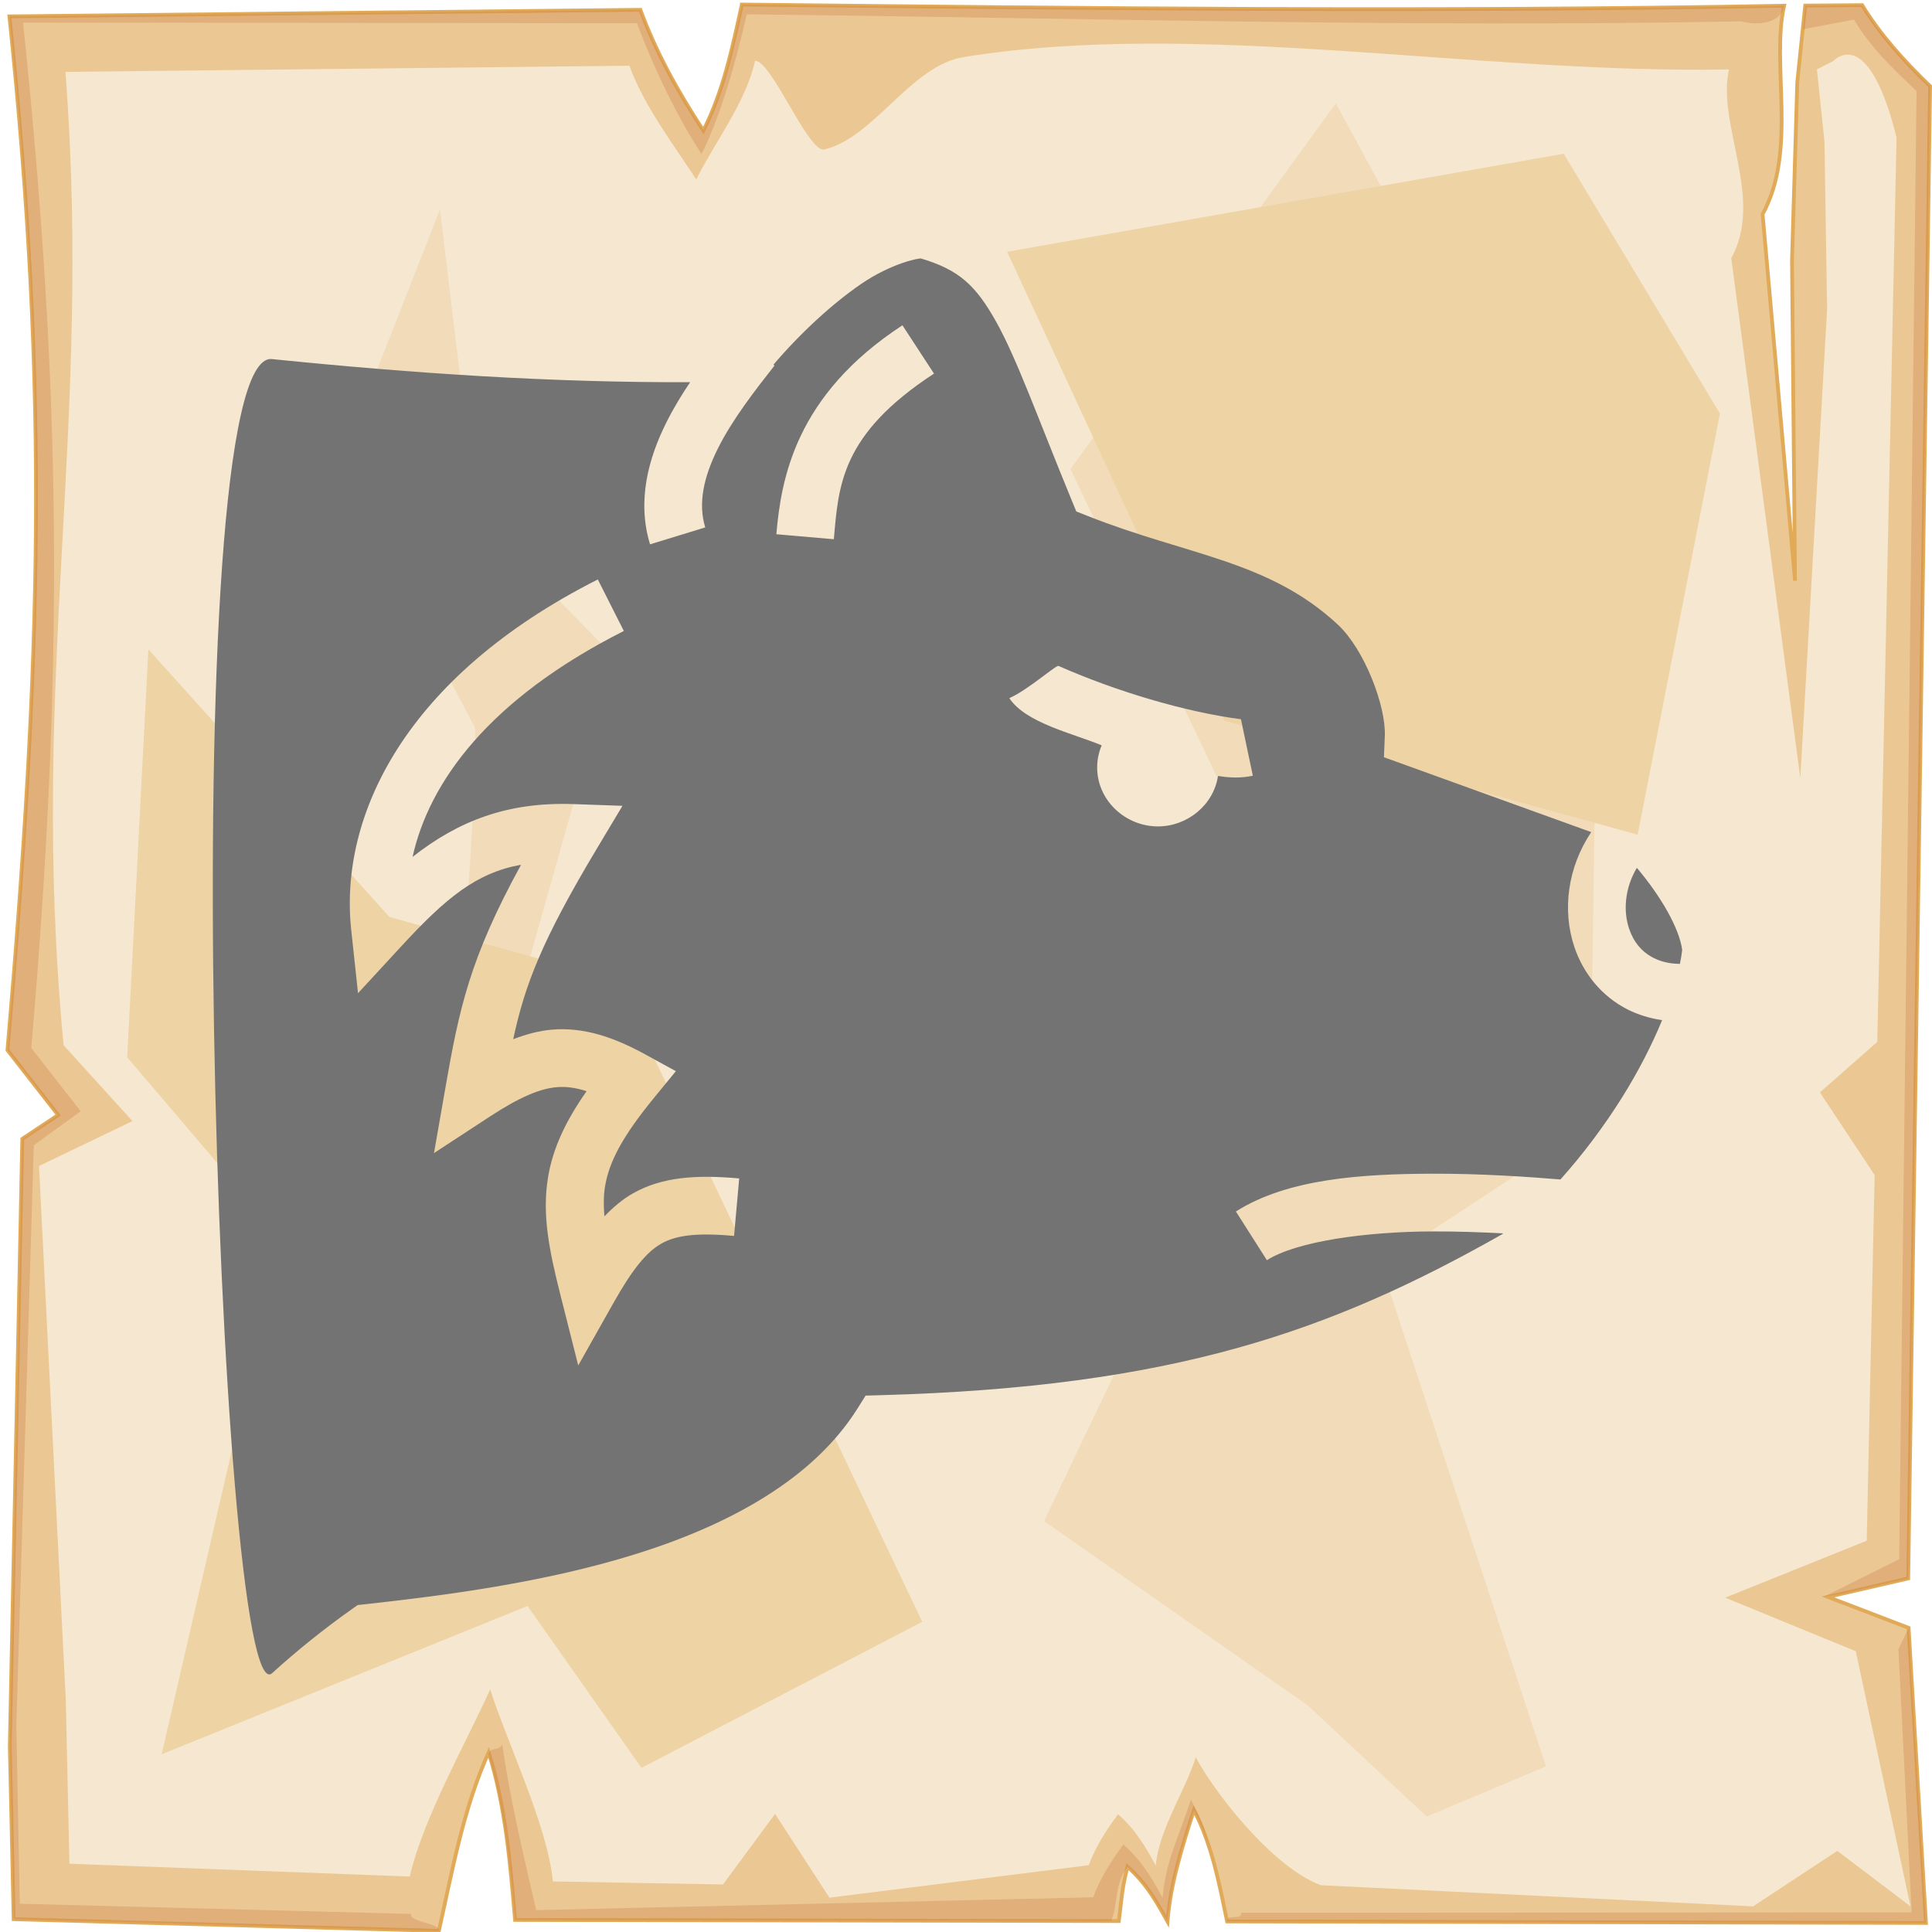 <?xml version="1.0" encoding="UTF-8" standalone="no"?>
<svg
   viewBox="0 0 512 512"
   style="height: 512px; width: 512px;"
   version="1.1"
   id="svg12"
   sodipodi:docname="bear--head.svg"
   inkscape:version="1.4 (e7c3feb1, 2024-10-09)"
   xmlns:inkscape="http://www.inkscape.org/namespaces/inkscape"
   xmlns:sodipodi="http://sodipodi.sourceforge.net/DTD/sodipodi-0.dtd"
   xmlns="http://www.w3.org/2000/svg"
   xmlns:svg="http://www.w3.org/2000/svg">
  <sodipodi:namedview
     id="namedview12"
     pagecolor="#505050"
     bordercolor="#ffffff"
     borderopacity="1"
     inkscape:showpageshadow="0"
     inkscape:pageopacity="0"
     inkscape:pagecheckerboard="1"
     inkscape:deskcolor="#d1d1d1"
     inkscape:zoom="0.063154605"
     inkscape:cx="229.59529"
     inkscape:cy="625.44925"
     inkscape:window-width="1248"
     inkscape:window-height="598"
     inkscape:window-x="0"
     inkscape:window-y="38"
     inkscape:window-maximized="0"
     inkscape:current-layer="svg12" />
  <defs
     id="defs2">
    <radialGradient
       id="delapouite-bear-head-gradient-0">
      <stop
         offset="0%"
         stop-color="#830000"
         stop-opacity="1"
         id="stop1" />
      <stop
         offset="100%"
         stop-color="#000"
         stop-opacity="1"
         id="stop2" />
    </radialGradient>
  </defs>
  <path
     d="M0 0h512v512H0z"
     fill="url(#pattern)"
     id="path2" />
  <svg
     version="1.1"
     id="svg11">
    <defs
       id="defs6">
      <filter
         id="b"
         x="-0.023"
         width="1.047"
         y="-0.023"
         height="1.047"
         color-interpolation-filters="sRGB">
        <feGaussianBlur
           stdDeviation="4.823"
           id="feGaussianBlur2" />
      </filter>
      <filter
         id="a"
         x="-0.012"
         width="1.024"
         y="-0.012"
         height="1.024"
         color-interpolation-filters="sRGB">
        <feGaussianBlur
           stdDeviation="2.55"
           id="feGaussianBlur3" />
      </filter>
      <filter
         id="c"
         x="-0.112"
         width="1.225"
         y="-0.083"
         height="1.165"
         color-interpolation-filters="sRGB">
        <feGaussianBlur
           stdDeviation="15.63"
           id="feGaussianBlur4" />
      </filter>
      <filter
         id="e"
         x="-0.238"
         width="1.475"
         y="-0.249"
         height="1.497"
         color-interpolation-filters="sRGB">
        <feGaussianBlur
           stdDeviation="18.7"
           id="feGaussianBlur5" />
      </filter>
      <filter
         id="d"
         x="-0.213"
         width="1.426"
         y="-0.151"
         height="1.303"
         color-interpolation-filters="sRGB">
        <feGaussianBlur
           stdDeviation="18.7"
           id="feGaussianBlur6" />
      </filter>
    </defs>
    <path
       d="M196.6 1.207c-2.5 11.323-4.8 22.703-10.2 33.383-7-10.68-12.6-20.91-16.7-31.988L2.494 4.338C13 104.9 10.86 175.3 1.979 278.3L15.4 295.5l-9.494 6.3L2.6 462.7l1.019 45.9 112.681 3.1c3.6-16.1 6.5-32.5 13.2-47.3 4.5 14.4 5.7 29.4 7 44.4l160 .3c.8-6.1.7-8.1 2.3-14.4 5.1 4.5 7.8 9.5 10.6 14.5.8-10.1 3.9-19.8 7-29.5 4.8 9.2 6.7 19.4 8.8 29.5l185.2.4-4.6-78.2-21.4-8.2 21.3-4.9 5.8-395.47c-7-6.73-13.3-13.744-18-21.465l-15.1.114-2.1 20.321-1.4 47.23.8 84.87-8.6-97.14c9.3-16.86 2.2-39.69 5.7-55.239-92.1 1.696-184.1.685-276.2-.314z"
       overflow="visible"
       color="#000"
       fill="#ebc893"
       fill-rule="evenodd"
       stroke="#e0aa58"
       enable-background="accumulate"
       id="path6" />
    <path
       d="M196.6 1.203c-2.5 11.327-4.8 22.707-10.2 33.387-7-10.68-12.6-20.91-16.7-31.99L2.494 4.336C13 104.9 10.86 175.3 1.979 278.3L15.4 295.5l-9.494 6.3L2.6 462.7l1.019 45.9 112.681 3.1c.5-2.1-7.9-2.3-7.4-4.5L5.244 504.5l-.914-47.3 4.63-153.7 12.42-9-13.093-16.8C16.95 177.3 16.36 104 6.113 5.992l162.687.164c4 10.804 10.3 24.254 17.1 34.664 5.3-10.41 9.5-25.97 12-37.02 89.8.974 173.8 3.521 263.6 1.867 4.6 1.226 10.6.431 11.3-4.149-92.1 1.696-184.1.684-276.2-.315zm296.9.158l-15.1.116-.6 6.277 13.5-2.557c4.6 7.533 9.7 12.383 16.6 18.943l-4.6 389.06-19.9 9.9 4.1-.6 18.2-4.2 5.8-395.47c-7-6.73-13.3-13.748-18-21.469zm9.6 435.739l3.5 69.7-177.7.1c.4 2.1-4.1.2-3.7 2.3l185.2.4-4.6-78.2zm-370 25.1c-1 2.2-2.9.4-3.7 2.6 4.2 14 5.8 29.5 7.1 44l158 .3c1.9-5 .8-9.7 4.3-14.4 5.1 4.5 7.8 9.5 10.6 14.5.8-10.1 3.9-19.8 7-29.5 1.8 3.4 3.2 7 4.3 10.6-1.4-5.6-2.4-8.3-5.1-13.4-3 9.4-6.7 16.2-7.5 26-2.7-4.9-5.4-9.7-10.4-14.1-3.4 4.6-6.2 9.1-8 14l-147.6 3.4c-3.4-14.6-7.1-30.3-9-44z"
       overflow="visible"
       color="#000"
       opacity=".527"
       fill="#c87137"
       fill-rule="evenodd"
       filter="url(#a)"
       enable-background="accumulate"
       id="path7" />
    <path
       d="M200.1 16.1c-2.3 10.67-10.5 21.38-15.6 31.44-6.6-10.06-13.9-19.69-17.7-30.12L17.34 19.05C24.61 113.6 7.605 179.3 16.85 277l18.26 20.1L10.34 309l7.1 141.6.96 43.3 90.2 3.4c3.4-15.2 15-35.6 21.3-49.6 4.3 13.6 15.4 36.7 16.6 50.9l45.1.8 13.8-18.7 14.4 22.2 68.7-8.6c1.8-4.7 4.5-9.1 7.8-13.5 4.8 4.2 7.4 8.9 10 13.6.8-9.5 7.7-19.6 10.6-28.7 4.5 8.6 19.9 28.9 33.1 33.9l114.6 5.6 22.3-14.7 19.4 14.7-14.5-67.6-34.6-14.2 37.5-15.1 2.1-96.9-14.5-21.9 15.2-13.4 5.1-239.63c-5.2-21.09-11.8-24.89-16.9-20.22l-4.2 2.11 2 19.14.7 44.47-7.1 124.23-18.3-137.78c8.8-15.88-3.9-35.38-.6-50.02-67.1 1.24-140.4-13.332-202.8-3.28-14 2.25-23.7 21.31-36.9 24.48-4.3 1.03-13.9-23.45-18.4-23.5z"
       overflow="visible"
       enable-background="accumulate"
       filter="url(#b)"
       fill-rule="evenodd"
       fill="#f6e7d0"
       color="#000"
       id="path8" />
    <path
       d="M354 27.39l-70.3 96.91 46.4 97.6-56.2 43.6 33 74.4-30.2 63.2 69.8 48.8 31.6 29.5 31.6-13.3L365.9 335l55.5-36.5 2.1-146.1-56.9-101.83zM116.6 55.48L89.9 123.6s33.7 65.3 35.8 68.8c2.1 3.6-7 118-7 118l42.8 73.8s9.9-82.9 7.1-83.6c-2.8-.7-29.5-42.1-29.5-42.1l23.8-84.3-36.5-37.2z"
       color="#000"
       overflow="visible"
       fill="#f2dbb9"
       fill-rule="evenodd"
       filter="url(#c)"
       enable-background="accumulate"
       id="path9" />
    <path
       d="M39.33 172.1l-5.62 108.1L74.45 328 42.84 464.9l96.96-39.3 30.2 42.9 74.4-38.7-80.8-169.9-60.4-16.9z"
       color="#000"
       overflow="visible"
       fill="#eed3a4"
       fill-rule="evenodd"
       enable-background="accumulate"
       filter="url(#d)"
       id="path10" />
    <path
       d="M266.9 66.72L324.5 191 434 221.2l21.8-111.6-41.4-68.86z"
       color="#000"
       overflow="visible"
       fill="#eed3a4"
       fill-rule="evenodd"
       enable-background="accumulate"
       filter="url(#e)"
       id="path11" />
  </svg>
  <path
     d="m 244.092,68.511 c -0.496,-0.149 -7.832,1.211 -15.942,6.778 -7.604,5.22 -16.073,13.01 -23.185,21.361 l 0.289,0.228 c -5.213,6.626 -11.157,14.29 -14.967,21.897 -3.811,7.607 -5.349,14.608 -3.39,20.998 l -14.624,4.482 c -3.522,-11.488 -0.444,-22.789 4.337,-32.331 1.876,-3.746 4.039,-7.297 6.287,-10.639 -36.558,0.132 -73.14,-2.299 -110.812,-6.124 -26.561,-2.988 -14.415,360.555 0,348.27 6.679,-6.06 13.717,-11.714 21.075,-16.93 l 1.615,-1.143 1.966,-0.216 c 20.424,-2.252 47.436,-5.652 72.155,-13.429 24.717,-7.777 46.683,-19.886 58.324,-38.403 l 2.174,-3.461 4.087,-0.114 c 77.51,-2.164 119.079,-16.879 164.565,-42.62 0.107,-0.081 0.214,-0.169 0.32,-0.251 -5.841,-0.32 -12.316,-0.552 -18.979,-0.524 -17.373,0.073 -35.776,2.617 -43.651,7.625 l -8.207,-12.907 c 13.687,-8.704 33.389,-9.938 51.794,-10.015 13.367,-0.056 26.074,0.872 34.208,1.527 5.896,-6.577 11.5,-14.024 16.299,-21.682 4.305,-6.871 7.929,-13.925 10.654,-20.546 -3.247,-0.467 -6.284,-1.395 -9.036,-2.769 -7.039,-3.513 -11.919,-9.728 -14.237,-16.653 -3.252,-9.715 -1.774,-21.073 4.477,-30.403 l -54.932,-19.843 0.235,-5.607 c 0.337,-8.007 -5.428,-22.99 -12.408,-29.498 -18.328,-17.091 -39.864,-18.339 -66.335,-28.834 l -3.02,-1.197 -1.235,-3.005 c -9.061,-22.03 -14.498,-37.411 -19.945,-47.164 -5.449,-9.751 -9.836,-13.841 -19.953,-16.861 z m -4.936,17.693 8.362,12.808 c -24.704,16.127 -25.299,29.689 -26.539,43.892 l -15.237,-1.327 c 1.275,-14.623 4.998,-36.822 33.414,-55.373 z m -80.732,67.358 6.899,13.651 c -35.917,18.149 -51.617,40.142 -55.985,59.869 12.208,-9.585 25.239,-14.603 42.675,-13.988 l 12.949,0.457 -6.657,11.115 c -14.674,24.503 -19.165,36.145 -22.299,50.729 3.414,-1.298 6.804,-2.239 10.299,-2.532 8.311,-0.695 16.267,1.938 24.733,6.583 l 8.073,4.428 -5.837,7.124 c -8.479,10.349 -11.868,17.013 -12.937,23.42 -0.405,2.427 -0.386,5.077 -0.168,7.931 2.304,-2.378 4.742,-4.508 7.599,-6.117 7.754,-4.365 16.779,-4.95 28.126,-3.936 l -1.361,15.234 c -10.113,-0.903 -15.409,-0.138 -19.261,2.032 -3.853,2.17 -7.572,6.627 -12.645,15.628 l -9.39,16.668 -4.687,-18.548 c -3.004,-11.889 -4.965,-21.428 -3.299,-31.409 1.263,-7.572 4.618,-14.761 10.199,-22.725 -2.908,-0.937 -5.418,-1.275 -7.867,-1.069 -4.456,0.373 -9.834,2.598 -17.816,7.821 l -14.757,9.655 3.035,-17.371 c 3.64,-20.831 6.407,-34.198 20.045,-59.052 -11.929,2.175 -19.898,8.772 -31.789,21.663 l -11.423,12.382 -1.802,-16.749 c -3.254,-30.217 14.29,-67.095 65.348,-92.895 z m 122.122,22.924 c 15.116,6.673 33.346,12.153 48.319,14.121 l 3.15,14.97 c -3.273,0.688 -6.153,0.547 -9.23,0.059 -1.158,7.67 -8.105,13.372 -15.925,13.372 -8.574,0 -16.1,-6.849 -16.1,-15.633 0,-2.082 0.434,-4.05 1.193,-5.849 -7.521,-3.146 -20.155,-5.93 -24.472,-12.512 4.925,-2.136 12.539,-8.968 13.066,-8.529 z m 153.24,53.496 c -3.194,5.343 -3.649,11.371 -2.072,16.085 1.186,3.544 3.349,6.218 6.561,7.821 1.82,0.909 4.082,1.527 6.923,1.549 0.257,-1.283 0.464,-2.522 0.601,-3.695 -0.787,-5.773 -5.57,-14.115 -12.014,-21.76 z"
     fill="#3e3126"
     fill-opacity="1"
     id="path12"
     style="fill:#737373;fill-opacity:1;stroke-width:0.85"
     sodipodi:nodetypes="ccccccccccccccccccccsccsccccscccccccccccccccccccccccccccccccsccccccccccccccccccsscccccccccc" />
</svg>
